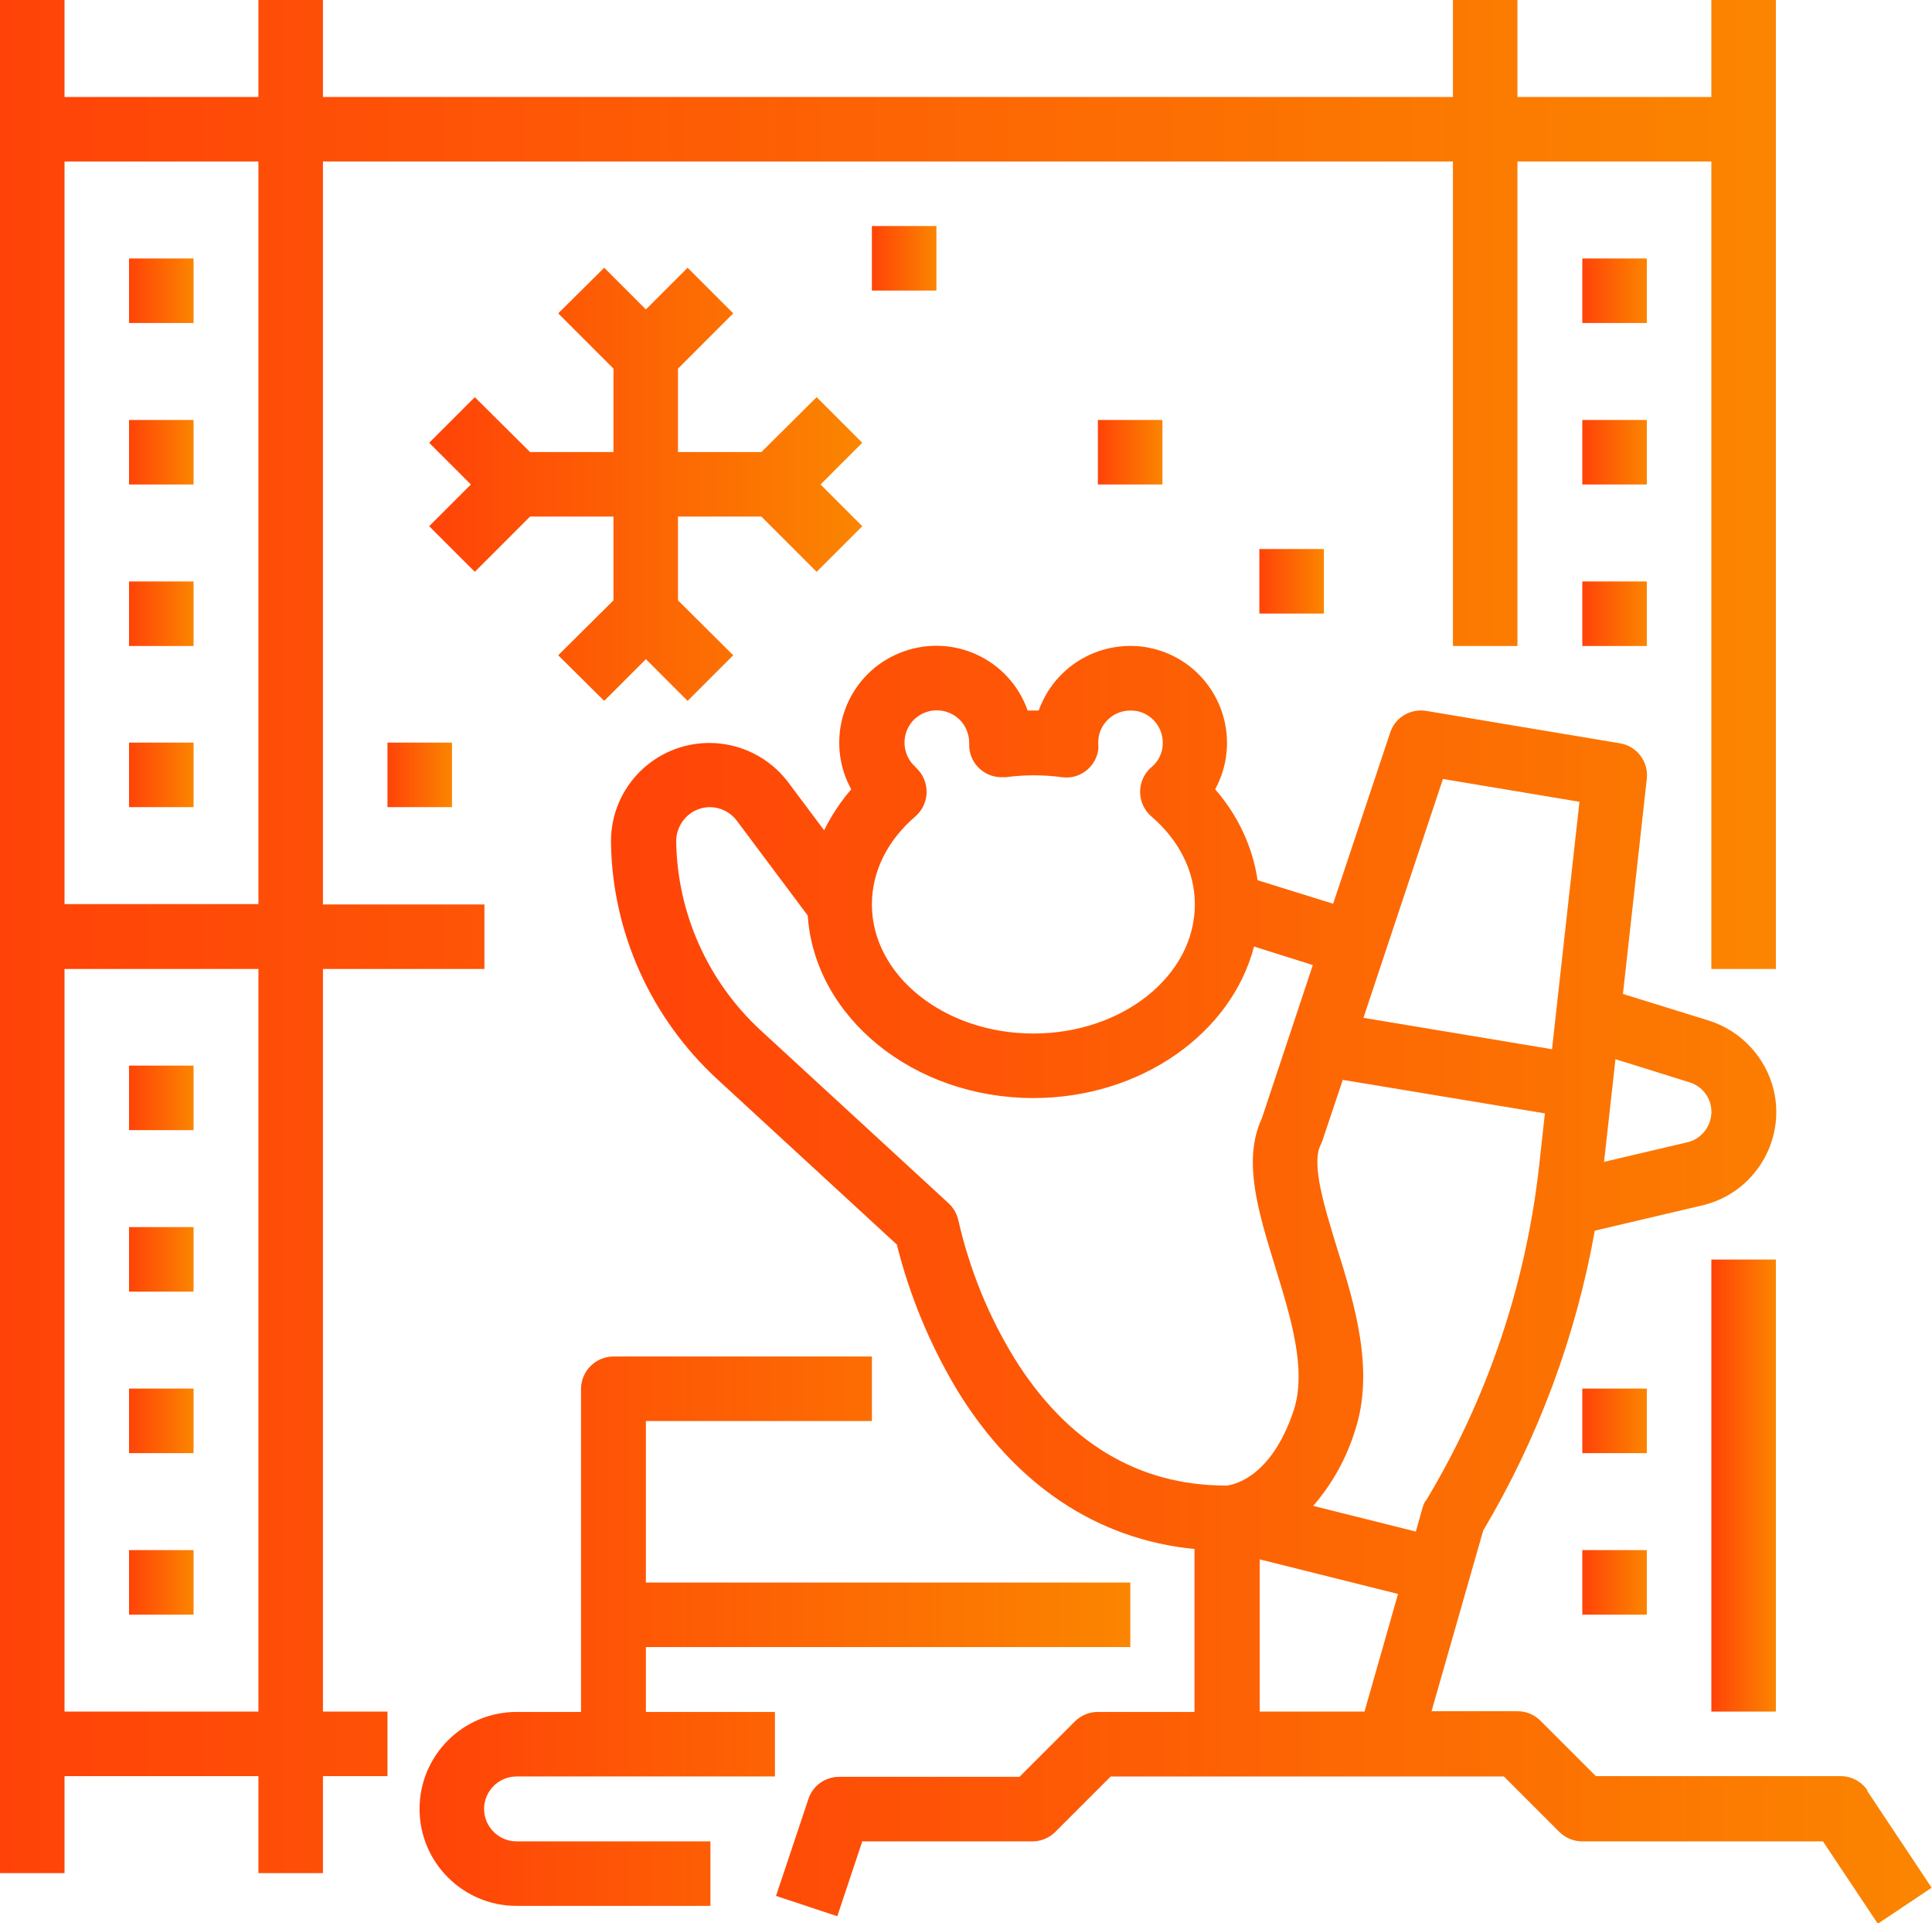 <?xml version="1.0" encoding="UTF-8"?>
<svg id="Layer_1" data-name="Layer 1" xmlns="http://www.w3.org/2000/svg" xmlns:xlink="http://www.w3.org/1999/xlink" viewBox="0 0 54.2 53.95">
  <defs>
    <style>
      .cls-1 {
        fill: url(#linear-gradient-12);
      }

      .cls-1, .cls-2, .cls-3, .cls-4, .cls-5, .cls-6, .cls-7, .cls-8, .cls-9, .cls-10, .cls-11, .cls-12, .cls-13, .cls-14, .cls-15, .cls-16, .cls-17, .cls-18, .cls-19, .cls-20, .cls-21, .cls-22 {
        stroke-width: 0px;
      }

      .cls-2 {
        fill: url(#linear-gradient-17);
      }

      .cls-3 {
        fill: url(#linear-gradient-19);
      }

      .cls-4 {
        fill: url(#linear-gradient);
      }

      .cls-5 {
        fill: url(#linear-gradient-21);
      }

      .cls-6 {
        fill: url(#linear-gradient-6);
      }

      .cls-7 {
        fill: url(#linear-gradient-15);
      }

      .cls-8 {
        fill: url(#linear-gradient-11);
      }

      .cls-9 {
        fill: url(#linear-gradient-5);
      }

      .cls-10 {
        fill: url(#linear-gradient-13);
      }

      .cls-11 {
        fill: url(#linear-gradient-16);
      }

      .cls-12 {
        fill: url(#linear-gradient-22);
      }

      .cls-13 {
        fill: url(#linear-gradient-20);
      }

      .cls-14 {
        fill: url(#linear-gradient-14);
      }

      .cls-15 {
        fill: url(#linear-gradient-2);
      }

      .cls-16 {
        fill: url(#linear-gradient-7);
      }

      .cls-17 {
        fill: url(#linear-gradient-3);
      }

      .cls-18 {
        fill: url(#linear-gradient-9);
      }

      .cls-19 {
        fill: url(#linear-gradient-8);
      }

      .cls-20 {
        fill: url(#linear-gradient-18);
      }

      .cls-21 {
        fill: url(#linear-gradient-10);
      }

      .cls-22 {
        fill: url(#linear-gradient-4);
      }
    </style>
    <linearGradient id="linear-gradient" x1="11.78" y1="45.75" x2="31.7" y2="45.75" gradientUnits="userSpaceOnUse">
      <stop offset="0" stop-color="#ff4308"/>
      <stop offset="1" stop-color="#fb8500"/>
    </linearGradient>
    <linearGradient id="linear-gradient-2" x1="0" y1="26.27" x2="49.82" y2="26.27" xlink:href="#linear-gradient"/>
    <linearGradient id="linear-gradient-3" x1="3.62" y1="8.15" x2="5.44" y2="8.15" xlink:href="#linear-gradient"/>
    <linearGradient id="linear-gradient-4" x1="3.62" y1="12.68" x2="5.44" y2="12.68" xlink:href="#linear-gradient"/>
    <linearGradient id="linear-gradient-5" x1="3.62" y1="17.21" x2="5.44" y2="17.21" xlink:href="#linear-gradient"/>
    <linearGradient id="linear-gradient-6" x1="3.62" y1="21.74" x2="5.44" y2="21.74" xlink:href="#linear-gradient"/>
    <linearGradient id="linear-gradient-7" x1="3.62" y1="30.8" x2="5.44" y2="30.8" xlink:href="#linear-gradient"/>
    <linearGradient id="linear-gradient-8" x1="3.62" y1="35.33" x2="5.44" y2="35.33" xlink:href="#linear-gradient"/>
    <linearGradient id="linear-gradient-9" x1="3.62" y1="39.86" x2="5.44" y2="39.86" xlink:href="#linear-gradient"/>
    <linearGradient id="linear-gradient-10" x1="3.62" y1="44.39" x2="5.44" y2="44.39" xlink:href="#linear-gradient"/>
    <linearGradient id="linear-gradient-11" x1="44.39" y1="39.86" x2="46.2" y2="39.86" xlink:href="#linear-gradient"/>
    <linearGradient id="linear-gradient-12" x1="44.39" y1="44.39" x2="46.2" y2="44.39" xlink:href="#linear-gradient"/>
    <linearGradient id="linear-gradient-13" x1="44.39" y1="8.15" x2="46.2" y2="8.15" xlink:href="#linear-gradient"/>
    <linearGradient id="linear-gradient-14" x1="44.39" y1="12.68" x2="46.2" y2="12.68" xlink:href="#linear-gradient"/>
    <linearGradient id="linear-gradient-15" x1="44.39" y1="17.21" x2="46.2" y2="17.21" xlink:href="#linear-gradient"/>
    <linearGradient id="linear-gradient-16" x1="48.01" y1="41.67" x2="49.82" y2="41.67" xlink:href="#linear-gradient"/>
    <linearGradient id="linear-gradient-17" x1="17.15" y1="36.03" x2="54.2" y2="36.03" xlink:href="#linear-gradient"/>
    <linearGradient id="linear-gradient-18" x1="12.04" y1="13.59" x2="24.19" y2="13.59" xlink:href="#linear-gradient"/>
    <linearGradient id="linear-gradient-19" x1="10.87" y1="21.74" x2="12.68" y2="21.74" xlink:href="#linear-gradient"/>
    <linearGradient id="linear-gradient-20" x1="24.46" y1="7.25" x2="26.27" y2="7.25" xlink:href="#linear-gradient"/>
    <linearGradient id="linear-gradient-21" x1="30.8" y1="12.68" x2="32.61" y2="12.68" xlink:href="#linear-gradient"/>
    <linearGradient id="linear-gradient-22" x1="35.33" y1="16.31" x2="37.14" y2="16.31" xlink:href="#linear-gradient"/>
  </defs>
  <path class="cls-4" d="m18.12,46.2h13.59v-1.81h-13.59v-4.53h6.34v-1.81h-7.25c-.5,0-.91.41-.91.91v9.06h-1.81c-1.5,0-2.72,1.22-2.72,2.72s1.22,2.72,2.72,2.72h5.44v-1.81h-5.44c-.5,0-.91-.41-.91-.91s.41-.91.91-.91h7.25v-1.81h-3.62v-1.81Z"/>
  <path class="cls-15" d="m9.06,27.18h4.53v-1.81h-4.53V4.53h31.7v13.59h1.81V4.53h5.44v22.65h1.81V0h-1.81v2.72h-5.44V0h-1.81v2.72H9.06V0h-1.81v2.72H1.81V0H0v52.54h1.81v-2.72h5.44v2.72h1.81v-2.72h1.81v-1.81h-1.81v-20.83Zm-1.81-22.65v20.83H1.81V4.53h5.44ZM1.81,48.01v-20.83h5.44v20.83H1.81Z"/>
  <rect class="cls-17" x="3.62" y="7.25" width="1.81" height="1.81"/>
  <rect class="cls-22" x="3.62" y="11.78" width="1.81" height="1.81"/>
  <rect class="cls-9" x="3.62" y="16.31" width="1.81" height="1.81"/>
  <rect class="cls-6" x="3.62" y="20.83" width="1.81" height="1.81"/>
  <rect class="cls-16" x="3.62" y="29.89" width="1.81" height="1.81"/>
  <rect class="cls-19" x="3.62" y="34.42" width="1.81" height="1.81"/>
  <rect class="cls-18" x="3.62" y="38.95" width="1.81" height="1.81"/>
  <rect class="cls-21" x="3.62" y="43.48" width="1.81" height="1.81"/>
  <rect class="cls-8" x="44.39" y="38.95" width="1.81" height="1.81"/>
  <rect class="cls-1" x="44.39" y="43.48" width="1.81" height="1.81"/>
  <rect class="cls-10" x="44.39" y="7.25" width="1.81" height="1.81"/>
  <rect class="cls-14" x="44.39" y="11.78" width="1.81" height="1.81"/>
  <rect class="cls-7" x="44.39" y="16.31" width="1.81" height="1.81"/>
  <rect class="cls-11" x="48.01" y="35.33" width="1.81" height="12.68"/>
  <path class="cls-2" d="m52.39,50.22c-.17-.25-.45-.4-.75-.4h-6.87l-1.55-1.55c-.17-.17-.4-.27-.64-.27h-2.42l1.45-5.07c1.54-2.59,2.6-5.44,3.13-8.41l3.02-.71c1.44-.34,2.34-1.79,2-3.23-.22-.92-.91-1.66-1.81-1.95l-2.42-.75.67-6.04c.05-.48-.28-.91-.75-.99l-5.44-.91c-.44-.07-.87.18-1.01.61l-1.6,4.8-2.12-.66c-.14-.95-.56-1.83-1.19-2.55.72-1.32.23-2.97-1.08-3.69-1.32-.72-2.97-.23-3.69,1.08-.07.13-.13.26-.18.4-.1,0-.21,0-.31,0-.5-1.42-2.05-2.16-3.47-1.66-1.42.5-2.16,2.05-1.66,3.47.05.14.11.27.18.4-.3.35-.56.74-.76,1.15l-1.01-1.35c-.52-.69-1.34-1.1-2.21-1.1-1.52,0-2.76,1.23-2.76,2.76,0,.01,0,.03,0,.04.04,2.52,1.12,4.91,2.97,6.62l5.05,4.65c.36,1.44.93,2.81,1.69,4.08,1.63,2.66,3.92,4.19,6.66,4.46v4.57h-2.72c-.24,0-.47.1-.64.27l-1.55,1.55h-5.06c-.39,0-.74.25-.86.62l-.91,2.72,1.72.57.7-2.1h4.78c.24,0,.47-.1.64-.27l1.55-1.55h11.03l1.55,1.55c.17.17.4.27.64.27h6.76l1.54,2.31,1.51-1.01-1.81-2.72Zm-12.4-8.12c-.04.07-.07.14-.09.22l-.18.64-2.88-.72c.53-.61.93-1.33,1.17-2.1.56-1.69,0-3.54-.51-5.16-.35-1.15-.72-2.33-.45-2.87.02-.04.04-.08.05-.12l.57-1.7,5.67.94-.16,1.46c-.37,3.33-1.45,6.54-3.18,9.41Zm7.41-11.74c.46.14.72.63.57,1.09-.09.29-.33.52-.63.59l-2.34.55.32-2.88,2.08.65Zm-6.92-8.51l3.83.64-.77,6.94-5.29-.88,2.23-6.7Zm-14.79-.33c-.38-.33-.42-.9-.1-1.28.33-.38.9-.42,1.28-.1.2.17.31.41.32.67,0,.02,0,.03,0,.05-.02.5.37.92.87.94.05,0,.11,0,.16,0,.52-.07,1.05-.07,1.57,0,.5.07.95-.28,1.02-.77,0-.05.01-.11,0-.16,0-.01,0-.03,0-.05,0-.5.42-.9.92-.89.5,0,.9.42.89.92,0,.26-.12.51-.32.67-.38.33-.42.9-.1,1.28.03.03.06.07.1.1.79.68,1.22,1.55,1.22,2.47,0,2-2.03,3.62-4.53,3.62s-4.53-1.63-4.53-3.62c0-.92.43-1.79,1.22-2.47.38-.33.42-.9.1-1.28-.03-.03-.06-.07-.1-.1h0Zm2.75,16.55c-.72-1.18-1.24-2.47-1.55-3.82-.04-.19-.13-.36-.28-.5l-5.26-4.84c-1.49-1.37-2.35-3.29-2.38-5.31,0-.52.41-.95.93-.96,0,0,0,0,.01,0,.3,0,.58.14.76.38l1.99,2.66c.19,2.85,2.96,5.12,6.33,5.12,3.02,0,5.56-1.82,6.19-4.25l1.65.52-1.43,4.3c-.55,1.18-.1,2.62.37,4.15.44,1.43.9,2.91.52,4.05-.64,1.92-1.73,2.08-1.87,2.1h-.02c-2.48,0-4.49-1.22-5.96-3.6Zm6.9,9.94v-4.27l3.88.97-.94,3.3h-2.94Z"/>
  <polygon class="cls-20" points="22.91 11.14 21.36 12.68 19.02 12.68 19.02 10.34 20.57 8.79 19.29 7.51 18.12 8.68 16.95 7.51 15.66 8.79 17.21 10.34 17.21 12.68 14.87 12.68 13.32 11.14 12.04 12.42 13.21 13.59 12.04 14.76 13.32 16.04 14.87 14.49 17.21 14.49 17.21 16.84 15.66 18.38 16.95 19.66 18.12 18.49 19.29 19.66 20.57 18.38 19.02 16.84 19.02 14.49 21.36 14.49 22.91 16.04 24.19 14.76 23.02 13.59 24.19 12.42 22.91 11.14"/>
  <rect class="cls-3" x="10.87" y="20.83" width="1.81" height="1.81"/>
  <rect class="cls-13" x="24.46" y="6.34" width="1.81" height="1.81"/>
  <rect class="cls-5" x="30.8" y="11.78" width="1.81" height="1.81"/>
  <rect class="cls-12" x="35.33" y="15.4" width="1.81" height="1.81"/>
</svg>